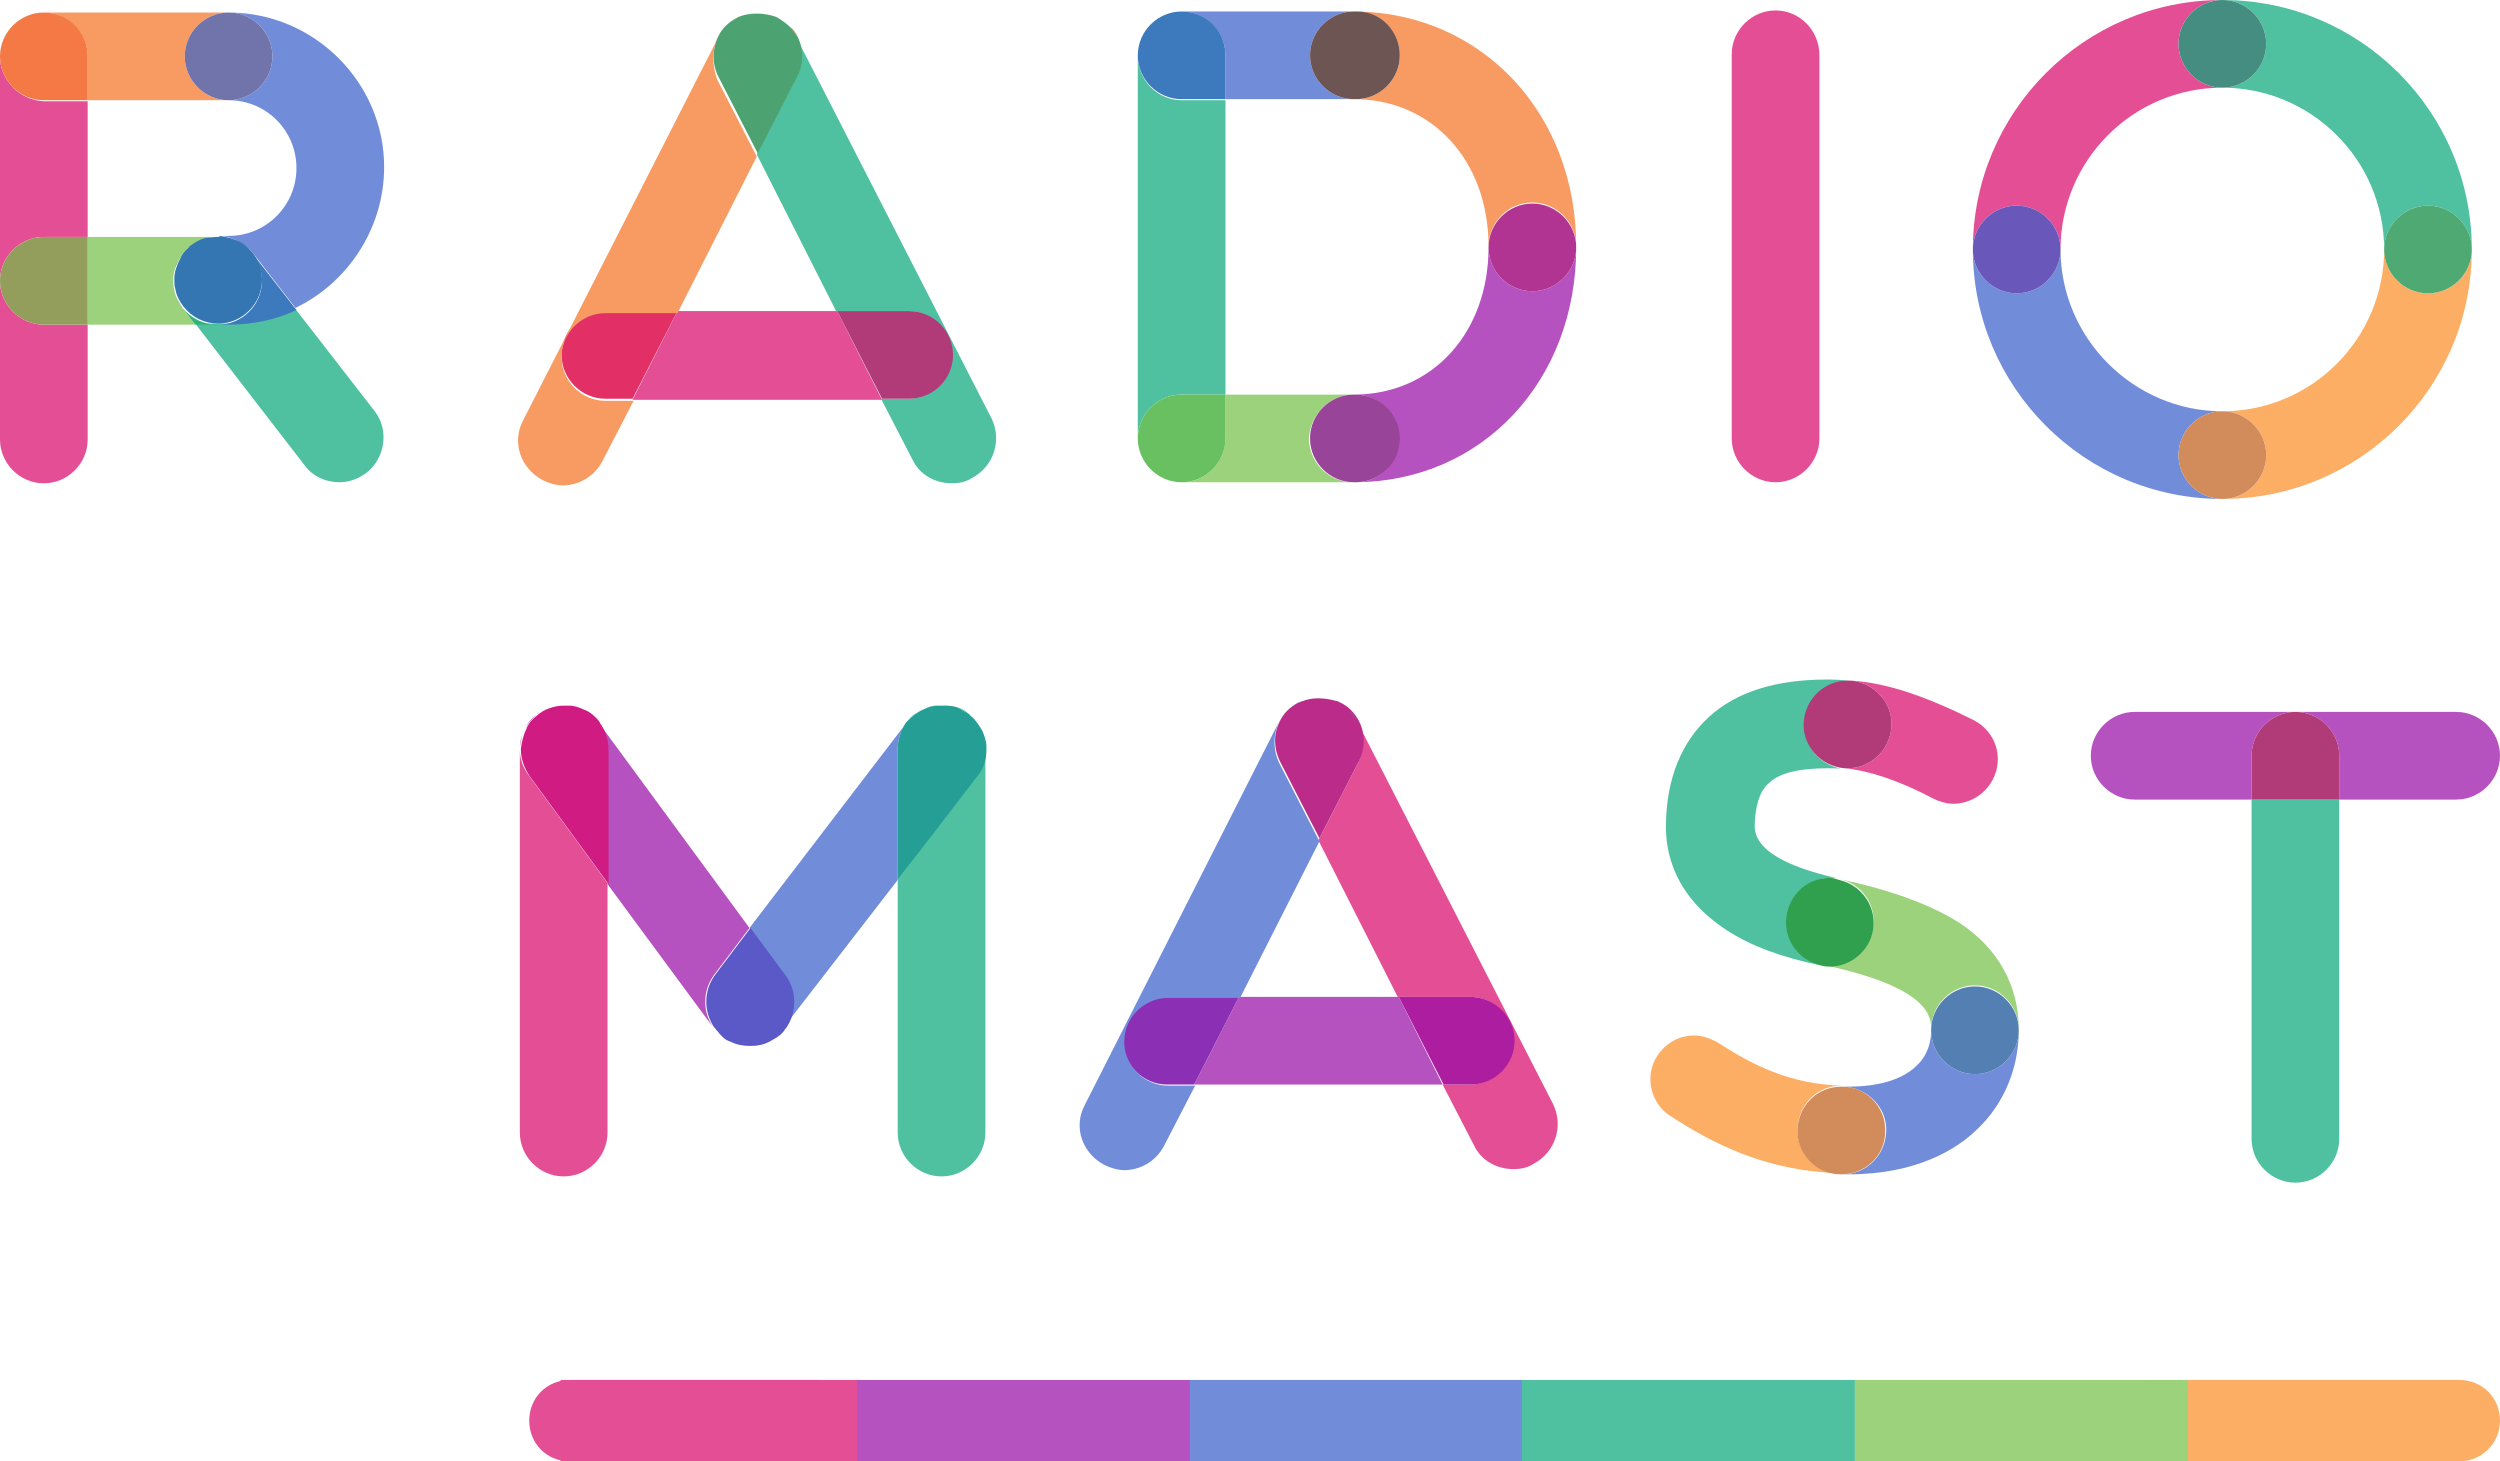 <?xml version="1.0" encoding="utf-8"?>
<!-- Generator: Adobe Illustrator 18.1.1, SVG Export Plug-In . SVG Version: 6.00 Build 0)  -->
<svg version="1.1" xmlns="http://www.w3.org/2000/svg" xmlns:xlink="http://www.w3.org/1999/xlink" x="0px" y="0px"
	 viewBox="0 0 239.5 140" enable-background="new 0 0 239.5 140" xml:space="preserve">
<g id="Layer_2">
</g>
<g id="Layer_1">
	<path fill="#E44E95" d="M78.6,140H54.6c-2.2,0-3.9-1.7-3.9-3.9l0,0c0-2.2,1.7-3.9,3.9-3.9h24.1c2.2,0,3.9,1.7,3.9,3.9l0,0
		C82.5,138.3,80.8,140,78.6,140z"/>
	<rect x="205.6" y="132.2" fill="#FCAE65" width="28.9" height="7.8"/>
	<path fill="#FCAE65" d="M235.6,140h-24.1c-2.2,0-3.9-1.7-3.9-3.9l0,0c0-2.2,1.7-3.9,3.9-3.9h24.1c2.2,0,3.9,1.7,3.9,3.9l0,0
		C239.5,138.3,237.7,140,235.6,140z"/>
	<rect x="114" y="132.2" fill="#718CD9" width="31.9" height="7.8"/>
	<rect x="145.8" y="132.2" fill="#4FC1A0" width="31.9" height="7.8"/>
	<rect x="177.7" y="132.2" fill="#9CD27C" width="31.9" height="7.8"/>
	<g>
		<path fill="#E44E95" d="M0,5.4L0,5.4v36.7c0,2.3,1.9,4.2,4.2,4.2c2.3,0,4.2-1.9,4.2-4.2v-11H4.2c-2.3,0-4.2-1.9-4.2-4.2
			c0-2.3,1.9-4.2,4.2-4.2h4.2v-13H4.2C1.9,9.6,0,7.7,0,5.4"/>
		<path fill="#9CD27C" d="M20.8,22.7H8.4v8.4h10.3l-1.2-1.6c-0.4-0.5-0.7-1.1-0.8-1.7c0,0,0,0,0,0c0,0,0,0,0,0c0,0,0,0,0,0
			c0,0,0,0,0,0c-0.1-0.3-0.1-0.7-0.1-1c0-0.7,0.2-1.3,0.5-1.8c0,0,0,0,0,0c0,0,0,0,0,0c0.2-0.4,0.5-0.9,0.9-1.2
			c0.5-0.4,1-0.7,1.6-0.9c0,0,0,0,0,0c0,0,0,0,0,0c0,0,0,0,0,0c0,0,0,0,0,0c0,0,0,0,0,0c0,0,0,0,0,0C20.1,22.7,20.4,22.7,20.8,22.7"
			/>
		<path fill="#949E5C" d="M8.4,22.7H4.2c-2.3,0-4.2,1.9-4.2,4.2c0,2.3,1.9,4.2,4.2,4.2h4.2V22.7"/>
		<path fill="#F79B63" d="M21.9,1.2H4.2C1.9,1.2,0,3.1,0,5.4l0,0c0-2.3,1.9-4.2,4.2-4.2c2.3,0,4.2,1.9,4.2,4.2v4.2h13.5l0,0l0,0
			c-2.3,0-4.2-1.9-4.2-4.2C17.7,3.1,19.6,1.2,21.9,1.2"/>
		<path fill="#F47945" d="M4.2,1.2C1.9,1.2,0,3.1,0,5.4c0,2.3,1.9,4.2,4.2,4.2h4.2V5.4C8.4,3.1,6.6,1.2,4.2,1.2"/>
		<path fill="#4FC1A0" d="M20.8,22.7C20.8,22.7,20.8,22.7,20.8,22.7L20.8,22.7L20.8,22.7L20.8,22.7C20.9,22.7,20.8,22.7,20.8,22.7"
			/>
		<path fill="#31B378" d="M16.7,27.8C16.7,27.8,16.7,27.8,16.7,27.8C16.7,27.8,16.7,27.8,16.7,27.8 M16.7,27.8
			C16.7,27.8,16.7,27.8,16.7,27.8C16.7,27.8,16.7,27.8,16.7,27.8 M16.6,26.8c0,0.3,0,0.7,0.1,1c-0.1-0.3-0.1-0.6-0.1-0.9
			C16.6,26.8,16.6,26.8,16.6,26.8 M17.1,24.9C17.1,24.9,17.1,24.9,17.1,24.9C17.1,24.9,17.1,24.9,17.1,24.9 M18,23.7
			c-0.4,0.4-0.7,0.8-0.9,1.2C17.3,24.5,17.6,24.1,18,23.7 M19.7,22.8C19.7,22.8,19.7,22.8,19.7,22.8C19.7,22.8,19.7,22.8,19.7,22.8
			 M19.7,22.8C19.7,22.8,19.7,22.8,19.7,22.8C19.7,22.8,19.7,22.8,19.7,22.8 M19.7,22.8C19.7,22.8,19.7,22.8,19.7,22.8
			C19.7,22.8,19.7,22.8,19.7,22.8 M20.8,22.7L20.8,22.7c-0.4,0-0.8,0.1-1.1,0.1C20.1,22.7,20.5,22.7,20.8,22.7"/>
		<path fill="#4FC1A0" d="M28.3,29.6c-1.9,0.9-4.1,1.4-6.4,1.4h-1.1l0,0h-2.1l10.5,13.6c0.8,1.1,2.1,1.6,3.3,1.6
			c0.9,0,1.8-0.3,2.6-0.9c1.8-1.4,2.2-4.1,0.8-5.9L28.3,29.6"/>
		<path fill="#31B378" d="M17.5,29.5l1.2,1.6h2.1l0,0C19.5,31.1,18.3,30.5,17.5,29.5"/>
		<path fill="#718CD9" d="M21.9,1.2L21.9,1.2c2.3,0,4.2,1.9,4.2,4.2c0,2.3-1.9,4.2-4.2,4.2c3.6,0,6.5,2.9,6.5,6.5
			c0,3.6-2.9,6.5-6.5,6.5h-1c0.1,0,0.2,0,0.2,0c0.5,0,1,0.2,1.5,0.4c0,0,0,0,0,0c0,0,0,0,0,0c0.6,0.3,1.1,0.6,1.5,1.1
			c0,0,0.1,0.1,0.1,0.1l4.1,5.3c5-2.4,8.5-7.6,8.5-13.5C36.8,7.9,30.1,1.2,21.9,1.2"/>
		<path fill="#547FB3" d="M24.1,24.2c0,0,0.1,0.1,0.1,0.1l0,0C24.2,24.3,24.1,24.2,24.1,24.2 M22.6,23C22.6,23,22.6,23,22.6,23
			C22.6,23,22.6,23,22.6,23 M21.1,22.7c0.5,0,1,0.2,1.5,0.4C22.1,22.8,21.6,22.7,21.1,22.7"/>
		<path fill="#7074AB" d="M21.9,1.2L21.9,1.2c-2.3,0-4.2,1.9-4.2,4.2c0,2.3,1.9,4.2,4.2,4.2l0,0c2.3,0,4.2-1.9,4.2-4.2
			C26.1,3.1,24.2,1.2,21.9,1.2"/>
		<path fill="#547FB3" d="M16.7,27.8c0.1,0.6,0.4,1.2,0.8,1.7l0,0C17.1,28.9,16.8,28.4,16.7,27.8 M16.7,27.8
			C16.7,27.8,16.7,27.8,16.7,27.8C16.7,27.8,16.7,27.8,16.7,27.8 M16.7,27.7C16.7,27.8,16.7,27.8,16.7,27.7
			C16.7,27.8,16.7,27.8,16.7,27.7 M17.1,24.9c-0.3,0.5-0.5,1.2-0.5,1.8C16.6,26.1,16.8,25.5,17.1,24.9 M17.1,24.9
			C17.1,24.9,17.1,24.9,17.1,24.9C17.1,24.9,17.1,24.9,17.1,24.9 M19.7,22.8c-0.6,0.2-1.2,0.5-1.6,0.9c0.1-0.1,0.1-0.1,0.2-0.2
			C18.7,23.2,19.2,23,19.7,22.8 M19.7,22.8C19.7,22.8,19.7,22.8,19.7,22.8C19.7,22.8,19.7,22.8,19.7,22.8 M19.7,22.8
			C19.7,22.8,19.7,22.8,19.7,22.8C19.7,22.8,19.7,22.8,19.7,22.8 M19.7,22.8C19.7,22.8,19.7,22.8,19.7,22.8
			C19.7,22.8,19.7,22.8,19.7,22.8"/>
		<path fill="#3D79BD" d="M24.2,24.3c0.5,0.7,0.9,1.6,0.9,2.6c0,2.3-1.9,4.2-4.2,4.2h1.1c2.3,0,4.5-0.5,6.4-1.4L24.2,24.3 M22.6,23
			c0.6,0.3,1.1,0.7,1.5,1.1C23.7,23.7,23.2,23.3,22.6,23 M22.6,23C22.6,23,22.6,23,22.6,23C22.6,23,22.6,23,22.6,23 M20.9,22.7
			L20.9,22.7L20.9,22.7c0.1,0,0.2,0,0.2,0C21,22.7,21,22.7,20.9,22.7"/>
		<path fill="#3476B1" d="M20.8,22.7L20.8,22.7c-0.4,0-0.8,0.1-1.1,0.1c0,0,0,0,0,0c0,0,0,0,0,0c0,0,0,0,0,0c0,0,0,0,0,0
			c0,0,0,0,0,0c0,0,0,0,0,0c-0.5,0.1-1,0.4-1.4,0.7c-0.1,0.1-0.2,0.1-0.2,0.2c-0.4,0.3-0.7,0.7-0.9,1.2c0,0,0,0,0,0c0,0,0,0,0,0
			c-0.3,0.6-0.5,1.2-0.5,1.8c0,0,0,0.1,0,0.1c0,0.3,0,0.6,0.1,0.9c0,0,0,0,0,0c0,0,0,0,0,0c0,0,0,0,0,0c0,0,0,0,0,0
			c0.1,0.6,0.4,1.2,0.8,1.7l0,0c0.8,1,2,1.6,3.3,1.6l0,0c2.3,0,4.2-1.9,4.2-4.2c0-1-0.3-1.8-0.9-2.6l0,0c0,0-0.1-0.1-0.1-0.1
			c-0.4-0.5-0.9-0.9-1.5-1.1c0,0,0,0,0,0c0,0,0,0,0,0c-0.5-0.2-1-0.3-1.5-0.4C21,22.7,20.9,22.7,20.8,22.7"/>
	</g>
	<g>
		<path fill="#E44E95" d="M212.9,0C199.7,0,189,10.7,189,23.9c0-2.3,1.9-4.2,4.2-4.2c2.3,0,4.2,1.9,4.2,4.2l0,0
			c0-8.5,6.9-15.5,15.5-15.5l0,0l0,0c-2.3,0-4.2-1.9-4.2-4.2C208.7,1.9,210.6,0,212.9,0"/>
		<path fill="#718CD9" d="M197.4,23.9L197.4,23.9c0,2.3-1.9,4.2-4.2,4.2c-2.3,0-4.2-1.9-4.2-4.2c0,13.2,10.7,23.9,23.9,23.9l0,0l0,0
			c-2.3,0-4.2-1.9-4.2-4.2c0-2.3,1.9-4.2,4.2-4.2C204.4,39.4,197.4,32.4,197.4,23.9"/>
		<path fill="#6958BA" d="M193.2,19.7c-2.3,0-4.2,1.9-4.2,4.2l0,0l0,0c0,2.3,1.9,4.2,4.2,4.2c2.3,0,4.2-1.9,4.2-4.2l0,0l0,0
			C197.4,21.6,195.5,19.7,193.2,19.7"/>
		<path fill="#FCAE65" d="M236.8,23.9c0,2.3-1.9,4.2-4.2,4.2s-4.2-1.9-4.2-4.2l0,0c0,8.5-6.9,15.5-15.5,15.5l0,0l0,0
			c2.3,0,4.2,1.9,4.2,4.2c0,2.3-1.9,4.2-4.2,4.2C226.1,47.8,236.8,37.1,236.8,23.9L236.8,23.9"/>
		<path fill="#D28B5A" d="M212.9,39.4c-2.3,0-4.2,1.9-4.2,4.2c0,2.3,1.9,4.2,4.2,4.2l0,0c2.3,0,4.2-1.9,4.2-4.2
			C217.1,41.3,215.2,39.4,212.9,39.4L212.9,39.4"/>
		<path fill="#4FC1A0" d="M212.9,0L212.9,0L212.9,0c2.3,0,4.2,1.9,4.2,4.2c0,2.3-1.9,4.2-4.2,4.2c8.5,0,15.5,6.9,15.5,15.5l0,0
			c0-2.3,1.9-4.2,4.2-4.2s4.2,1.9,4.2,4.2l0,0C236.8,10.7,226.1,0,212.9,0"/>
		<path fill="#468D81" d="M212.9,0L212.9,0c-2.3,0-4.2,1.9-4.2,4.2c0,2.3,1.9,4.2,4.2,4.2l0,0c2.3,0,4.2-1.9,4.2-4.2
			C217.1,1.9,215.2,0,212.9,0"/>
		<path fill="#4EA972" d="M232.6,19.7c-2.3,0-4.2,1.9-4.2,4.2c0,2.3,1.9,4.2,4.2,4.2s4.2-1.9,4.2-4.2
			C236.8,21.6,234.9,19.7,232.6,19.7"/>
	</g>
	<g>
		<path fill="#B552C0" d="M73.6,99.8c-0.6,0.3-1.2,0.4-1.8,0.4c0,0,0,0,0,0C72.4,100.2,73,100,73.6,99.8 M74.7,99
			C74.7,99,74.7,99,74.7,99C74.7,99,74.7,99,74.7,99 M68.8,98.9c0.3,0.3,0.7,0.6,1.1,0.8c-0.2-0.1-0.5-0.3-0.7-0.4
			C69.1,99.2,69,99.1,68.8,98.9 M75.2,98.4L75.2,98.4c-0.2,0.3-0.3,0.4-0.5,0.6C74.9,98.8,75.1,98.6,75.2,98.4 M49.8,71.7
			c0,0,0,0.1,0,0.1v0C49.8,71.7,49.8,71.7,49.8,71.7 M57.4,69.3c0.5,0.7,0.8,1.5,0.8,2.5v12.9l10.1,13.7c-1-1.5-1-3.5,0.1-5l3.4-4.5
			L57.4,69.3 M57.3,69.1C57.3,69.1,57.3,69.1,57.3,69.1C57.3,69.1,57.3,69.1,57.3,69.1 M51.4,68.5c-0.5,0.4-0.9,0.9-1.1,1.4
			C50.5,69.3,50.9,68.8,51.4,68.5 M55.9,68c0.6,0.3,1,0.7,1.4,1.1C56.9,68.6,56.4,68.2,55.9,68 M52.5,67.8
			C52.5,67.8,52.5,67.8,52.5,67.8C52.5,67.8,52.5,67.8,52.5,67.8 M52.5,67.8C52.5,67.8,52.5,67.8,52.5,67.8
			C52.5,67.8,52.5,67.8,52.5,67.8 M54,67.6c-0.5,0-1,0.1-1.5,0.3C53,67.7,53.5,67.6,54,67.6c0.1,0,0.2,0,0.3,0
			C54.2,67.6,54.1,67.6,54,67.6"/>
		<path fill="#718CD9" d="M69.9,99.7c0.6,0.3,1.2,0.4,1.9,0.4c0,0,0,0,0,0C71.2,100.2,70.5,100,69.9,99.7 M74.7,99
			c-0.1,0.1-0.3,0.2-0.4,0.3c-0.2,0.2-0.5,0.3-0.7,0.4C74,99.6,74.4,99.3,74.7,99 M74.7,99C74.7,99,74.7,99,74.7,99
			C74.7,99,74.7,99,74.7,99 M68.4,98.4c0.1,0.2,0.3,0.4,0.5,0.6C68.7,98.8,68.5,98.6,68.4,98.4L68.4,98.4 M94.4,71.4
			c0,0.1,0,0.2,0,0.3v0.1C94.4,71.7,94.4,71.6,94.4,71.4 M86.8,69.3l-15,19.6l3.3,4.5c1.1,1.5,1.1,3.5,0,5L86,84.3V71.8
			C86,70.8,86.3,70,86.8,69.3 M93,68.6c0.5,0.4,0.8,0.9,1.1,1.4C93.8,69.4,93.4,69,93,68.6 M88.5,67.9c-0.5,0.2-1,0.6-1.4,1
			C87.4,68.5,87.9,68.2,88.5,67.9 M91.8,67.8C91.8,67.8,91.8,67.8,91.8,67.8C91.8,67.8,91.8,67.8,91.8,67.8 M91.7,67.8
			C91.7,67.8,91.7,67.8,91.7,67.8C91.7,67.8,91.7,67.8,91.7,67.8 M90.2,67.6c-0.1,0-0.2,0-0.4,0C90,67.6,90.1,67.6,90.2,67.6
			c0.5,0,1,0.1,1.5,0.3C91.2,67.6,90.7,67.6,90.2,67.6"/>
		<path fill="#5B59C7" d="M71.9,88.9l-3.4,4.5c-1.1,1.5-1.1,3.5-0.1,5l0.1,0.1c0.1,0.2,0.3,0.3,0.4,0.5c0.1,0.1,0.3,0.3,0.4,0.4
			c0.2,0.2,0.4,0.3,0.7,0.4c0.6,0.3,1.2,0.4,1.9,0.4c0.6,0,1.2-0.1,1.8-0.4c0.2-0.1,0.5-0.3,0.7-0.4c0.1-0.1,0.3-0.2,0.4-0.3
			c0,0,0,0,0,0c0,0,0,0,0,0c0.2-0.2,0.3-0.3,0.4-0.5l0.1-0.1c1-1.4,1.1-3.5,0-5L71.9,88.9"/>
		<path fill="#4FC1A0" d="M94.4,71.8c0,0.9-0.3,1.7-0.9,2.5L86,84.3v24.2c0,2.3,1.9,4.2,4.2,4.2c2.3,0,4.2-1.9,4.2-4.2V71.8 M94,70
			c0.2,0.5,0.3,1,0.4,1.5C94.4,70.9,94.3,70.4,94,70 M87.1,69c-0.1,0.1-0.2,0.2-0.2,0.3l0,0C86.9,69.1,87,69.1,87.1,69 M91.8,67.8
			c0.4,0.1,0.7,0.3,1,0.6c0.1,0,0.1,0.1,0.2,0.2C92.6,68.3,92.2,68,91.8,67.8 M91.7,67.8C91.7,67.8,91.8,67.8,91.7,67.8
			C91.8,67.8,91.7,67.8,91.7,67.8 M91.7,67.8C91.7,67.8,91.7,67.8,91.7,67.8C91.7,67.8,91.7,67.8,91.7,67.8 M89.9,67.6
			c-0.5,0-1,0.2-1.4,0.4C88.9,67.7,89.4,67.6,89.9,67.6"/>
		<path fill="#259F95" d="M90.2,67.6c-0.1,0-0.2,0-0.4,0c-0.5,0-1,0.2-1.4,0.4c-0.5,0.2-1,0.6-1.4,1c-0.1,0.1-0.1,0.2-0.2,0.2l0,0
			C86.3,70,86,70.8,86,71.8v12.5l7.6-9.9c0.6-0.7,0.9-1.6,0.9-2.5v-0.1c0-0.1,0-0.2,0-0.3c0-0.5-0.2-1-0.4-1.5
			c-0.3-0.5-0.6-1-1.1-1.4c-0.1-0.1-0.1-0.1-0.2-0.2c-0.3-0.2-0.7-0.4-1-0.6c0,0,0,0,0,0c0,0,0,0,0,0c0,0,0,0,0,0c0,0,0,0,0,0
			C91.3,67.6,90.8,67.6,90.2,67.6"/>
		<path fill="#E44E95" d="M49.8,71.8v36.7c0,2.3,1.9,4.2,4.2,4.2c2.3,0,4.2-1.9,4.2-4.2V84.6l-7.6-10.4
			C50.1,73.5,49.8,72.7,49.8,71.8 M50.3,69.8c-0.3,0.5-0.4,1.2-0.5,1.8C49.8,71,50,70.4,50.3,69.8 M57.3,69.1c0,0,0.1,0.1,0.1,0.2
			l0,0C57.4,69.2,57.4,69.2,57.3,69.1 M57.3,69.1C57.3,69.1,57.3,69.1,57.3,69.1C57.3,69.1,57.3,69.1,57.3,69.1 M52.5,67.8
			c-0.4,0.2-0.8,0.4-1.1,0.6c0,0,0.1-0.1,0.1-0.1C51.8,68.2,52.1,68,52.5,67.8 M52.5,67.8C52.5,67.8,52.5,67.8,52.5,67.8
			C52.5,67.8,52.5,67.8,52.5,67.8 M52.5,67.8C52.5,67.8,52.5,67.8,52.5,67.8C52.5,67.8,52.5,67.8,52.5,67.8 M54.4,67.6
			c0.5,0,1,0.2,1.5,0.4C55.4,67.7,54.9,67.6,54.4,67.6"/>
		<path fill="#CF1B82" d="M54,67.6c-0.5,0-1,0.1-1.5,0.3c0,0,0,0,0,0c0,0,0,0,0,0c0,0,0,0,0,0c0,0,0,0,0,0c-0.3,0.1-0.6,0.3-0.9,0.5
			c0,0-0.1,0.1-0.1,0.1c-0.5,0.4-0.9,0.8-1.1,1.4c-0.3,0.6-0.4,1.2-0.5,1.8c0,0,0,0.1,0,0.1v0c0,0.9,0.3,1.7,0.8,2.5l7.6,10.4V71.8
			c0-0.9-0.3-1.8-0.8-2.5l0,0c0-0.1-0.1-0.1-0.1-0.2c0,0,0,0,0,0c0,0,0,0,0,0c-0.4-0.5-0.9-0.9-1.4-1.1c-0.5-0.2-1-0.4-1.5-0.4
			C54.2,67.6,54.1,67.6,54,67.6"/>
	</g>
	<path fill="#E44E95" d="M170.1,1c-2.3,0-4.2,1.9-4.2,4.2V42c0,2.3,1.9,4.2,4.2,4.2c2.3,0,4.2-1.9,4.2-4.2V5.3
		C174.3,2.9,172.4,1,170.1,1"/>
	<g>
		<path fill="#4FC1A0" d="M109,5.3L109,5.3v36.7c0,2.3,1.9,4.2,4.2,4.2l0,0c-2.3,0-4.2-1.9-4.2-4.2c0-2.3,1.9-4.2,4.2-4.2h4.2V9.6
			h-4.2C110.9,9.6,109,7.7,109,5.3"/>
		<path fill="#718CD9" d="M129.7,1.1h-16.5c-2.3,0-4.2,1.9-4.2,4.2l0,0c0-2.3,1.9-4.2,4.2-4.2c2.3,0,4.2,1.9,4.2,4.2v4.2h12.3l0,0
			c-2.3,0-4.2-1.9-4.2-4.2C125.5,3,127.4,1.1,129.7,1.1 M129.9,1.1h-0.2c0.1,0,0.2,0,0.3,0C129.9,1.1,129.9,1.1,129.9,1.1"/>
		<path fill="#3D79BD" d="M113.2,1.1c-2.3,0-4.2,1.9-4.2,4.2c0,2.3,1.9,4.2,4.2,4.2h4.2V5.3C117.4,3,115.6,1.1,113.2,1.1"/>
		<path fill="#9CD27C" d="M129.7,37.8h-12.3v4.2c0,2.3-1.9,4.2-4.2,4.2h16.6c0,0,0.1,0,0.1,0c-0.1,0-0.2,0-0.3,0
			c-2.3,0-4.2-1.9-4.2-4.2C125.5,39.7,127.4,37.8,129.7,37.8"/>
		<path fill="#68C060" d="M117.4,37.8h-4.2c-2.3,0-4.2,1.9-4.2,4.2c0,2.3,1.9,4.2,4.2,4.2l0,0c2.3,0,4.2-1.9,4.2-4.2V37.8"/>
		<path fill="#F79B63" d="M130,1.1c2.3,0.1,4.1,1.9,4.1,4.2c0,2.3-1.9,4.2-4.2,4.2h-0.2c7.5,0,12.9,5.9,12.9,14.1l0,0
			c0-2.3,1.9-4.2,4.2-4.2c2.3,0,4.2,1.9,4.2,4.2C151,10.9,142,1.3,130,1.1"/>
		<path fill="#6D5554" d="M129.7,1.1L129.7,1.1c-2.3,0-4.2,1.9-4.2,4.2c0,2.3,1.9,4.2,4.2,4.2l0,0h0.2c2.3,0,4.2-1.9,4.2-4.2
			c0-2.3-1.8-4.2-4.1-4.2C129.9,1.1,129.8,1.1,129.7,1.1"/>
		<path fill="#B552C0" d="M151,23.7c0,2.3-1.9,4.2-4.2,4.2c-2.3,0-4.2-1.9-4.2-4.2l0,0c0,8.2-5.4,14.1-12.9,14.1l0,0h0.1
			c2.3,0,4.2,1.9,4.2,4.2c0,2.3-1.8,4.2-4.1,4.2C142,46.1,151,36.5,151,23.7"/>
		<path fill="#974499" d="M129.8,37.8h-0.1c-2.3,0-4.2,1.9-4.2,4.2c0,2.3,1.9,4.2,4.2,4.2c0.1,0,0.2,0,0.3,0
			c2.3-0.1,4.1-1.9,4.1-4.2C134.1,39.7,132.2,37.8,129.8,37.8"/>
		<path fill="#B23492" d="M146.8,19.5c-2.3,0-4.2,1.9-4.2,4.2l0,0l0,0c0,2.3,1.9,4.2,4.2,4.2c2.3,0,4.2-1.9,4.2-4.2l0,0l0,0
			C151,21.4,149.1,19.5,146.8,19.5"/>
	</g>
	<g>
		<path fill="#4FC1A0" d="M224.1,76.6h-8.4v32.5c0,2.3,1.9,4.2,4.2,4.2c2.3,0,4.2-1.9,4.2-4.2V76.6"/>
		<path fill="#B552C0" d="M235.3,68.2h-30.8c-2.3,0-4.2,1.9-4.2,4.2c0,2.3,1.9,4.2,4.2,4.2h11.2v-4.2c0-2.3,1.9-4.2,4.2-4.2
			c2.3,0,4.2,1.9,4.2,4.2v4.2h11.2c2.3,0,4.2-1.9,4.2-4.2C239.5,70.1,237.6,68.2,235.3,68.2"/>
		<path fill="#B13B78" d="M219.9,68.2c-2.3,0-4.2,1.9-4.2,4.2v4.2h8.4v-4.2C224.1,70.1,222.2,68.2,219.9,68.2"/>
	</g>
	<g>
		<path fill="#4FC1A0" d="M175,65.1c-4.9,0-8.7,1.2-11.3,3.6c-2.6,2.4-4,5.8-4.1,10.1c-0.1,3,0.9,7.1,5.8,10.3
			c2.3,1.5,5.2,2.6,9.1,3.4c0,0,0,0,0.1,0c0,0,0,0,0,0c-2.3-0.5-3.7-2.7-3.3-5c0.4-2,2.2-3.4,4.1-3.4c0.3,0,0.6,0,0.9,0.1
			c0,0,0,0,0,0c0,0,0,0,0,0c-8.3-1.8-8.2-4.4-8.2-5.2c0.1-2.8,1-3.7,1.4-4c1-1,3-1.4,5.6-1.4c0.6,0,1.1,0,1.7,0.1
			c-2.3-0.2-4.1-2.2-3.9-4.5c0.2-2.2,2-3.9,4.2-3.9c0.1,0,0.2,0,0.3,0C176.5,65.1,175.7,65.1,175,65.1"/>
		<path fill="#E44E95" d="M177.3,65.2L177.3,65.2c2.3,0.2,4.1,2.2,3.9,4.5c-0.2,2.2-2,3.9-4.2,3.9c-0.1,0-0.2,0-0.3,0c0,0,0,0,0,0
			c0,0,0,0,0,0c2.2,0.2,5.1,1.1,8.5,2.9c0.6,0.3,1.3,0.5,1.9,0.5c1.5,0,3-0.8,3.8-2.3c1.1-2.1,0.3-4.6-1.8-5.7
			C184.5,66.7,180.7,65.4,177.3,65.2L177.3,65.2"/>
		<path fill="#B13B78" d="M177,65.2c-2.2,0-4,1.7-4.2,3.9c-0.2,2.3,1.6,4.3,3.9,4.5c0,0,0,0,0,0c0.1,0,0.2,0,0.3,0
			c2.2,0,4-1.7,4.2-3.9c0.2-2.3-1.6-4.3-3.9-4.5l0,0C177.2,65.2,177.1,65.2,177,65.2"/>
		<path fill="#9CD27C" d="M176.2,84.2c2.3,0.5,3.7,2.7,3.2,5c-0.4,2-2.2,3.3-4.1,3.3c-0.3,0-0.6,0-0.8-0.1
			c10.5,2.2,10.5,5.1,10.5,6.2l0,0c0-2.3,1.9-4.2,4.2-4.2c2.3,0,4.2,1.9,4.2,4.2c0-2.9-1-7.1-5.7-10.2
			C185,86.7,181.3,85.3,176.2,84.2"/>
		<path fill="#309F4E" d="M175.3,84.1c-2,0-3.7,1.4-4.1,3.4c-0.5,2.3,1,4.5,3.3,5c0,0,0,0,0,0c0.3,0.1,0.6,0.1,0.8,0.1
			c1.9,0,3.7-1.4,4.1-3.3c0.5-2.3-1-4.5-3.2-5c0,0,0,0,0,0C175.9,84.2,175.6,84.1,175.3,84.1"/>
		<path fill="#718CD9" d="M193.4,98.7c0,2.3-1.9,4.2-4.2,4.2c-2.3,0-4.2-1.9-4.2-4.2l0,0c0,0.9-0.2,2.3-1.4,3.4
			c-1.3,1.3-3.6,2-6.5,2c-0.2,0-0.3,0-0.5,0c2.3,0.1,4.2,2,4.1,4.3c-0.1,2.3-1.9,4.1-4.2,4.1l-0.1,0l0,0l0,0c0.2,0,0.5,0,0.7,0
			c6.5,0,10.4-2.4,12.4-4.4C192,105.7,193.4,102.3,193.4,98.7"/>
		<path fill="#547FB3" d="M189.2,94.5c-2.3,0-4.2,1.9-4.2,4.2l0,0l0,0c0,2.3,1.9,4.2,4.2,4.2c2.3,0,4.2-1.9,4.2-4.2l0,0l0,0
			C193.4,96.4,191.5,94.5,189.2,94.5"/>
		<path fill="#FCAE65" d="M162.3,99.2c-1.4,0-2.7,0.7-3.5,1.9c-1.3,1.9-0.7,4.6,1.2,5.8c4,2.6,9.1,5.3,16.3,5.5
			c-2.3-0.1-4.2-2-4.1-4.3c0.1-2.3,1.9-4.1,4.2-4.1c0,0,0.1,0,0.1,0l0,0l0,0c-5.1-0.1-8.8-2.1-11.9-4.1
			C163.9,99.5,163.1,99.2,162.3,99.2"/>
		<path fill="#D28B5A" d="M176.4,104.1c-2.3,0-4.1,1.8-4.2,4.1c-0.1,2.3,1.8,4.3,4.1,4.3l0,0l0.1,0c2.3,0,4.2-1.8,4.2-4.1
			c0.1-2.3-1.8-4.3-4.1-4.3l0,0C176.5,104.1,176.5,104.1,176.4,104.1"/>
	</g>
	<rect x="53.7" y="132.2" fill="#E44E95" width="28.8" height="7.8"/>
	<path fill="#4FC1A0" d="M76.3,3.6c0.6,1.2,0.6,2.5,0,3.8l-3.8,7.4l7.6,15h6.9c2.3,0,4.2,1.9,4.2,4.2c0,2.3-1.9,4.2-4.2,4.2h-2.6
		l3,5.8c0.7,1.5,2.2,2.3,3.8,2.3c0.6,0,1.3-0.1,1.9-0.5c2.1-1.1,2.9-3.6,1.9-5.7L76.3,3.6 M75.6,2.6L75.6,2.6L75.6,2.6 M69.5,2.6
		c-0.3,0.3-0.5,0.6-0.7,1l0,0C69,3.2,69.2,2.9,69.5,2.6 M75.6,2.6L75.6,2.6L75.6,2.6 M69.5,2.6L69.5,2.6L69.5,2.6 M69.5,2.5
		L69.5,2.5L69.5,2.5 M69.5,2.5L69.5,2.5L69.5,2.5 M74.2,1.6l0.2,0.1c0.4,0.2,0.8,0.5,1.2,0.9C75.2,2.2,74.7,1.8,74.2,1.6 M70.9,1.6
		L70.9,1.6L70.9,1.6 M74.2,1.6L74.2,1.6L74.2,1.6 M72.5,1.3c-0.5,0-1.1,0.1-1.6,0.3C71.4,1.4,71.9,1.3,72.5,1.3"/>
	<path fill="#4CA371" d="M72.5,1.3L72.5,1.3c-0.6,0-1.2,0.1-1.7,0.3l0,0l0,0l-0.2,0.1c-0.4,0.2-0.8,0.5-1.1,0.8l0,0l0,0l0,0l0,0l0,0
		l0,0c-0.3,0.3-0.5,0.6-0.7,1l0,0c-0.6,1.2-0.6,2.6,0,3.8l3.8,7.4l3.8-7.4c0.6-1.2,0.6-2.6,0-3.8l0,0c-0.2-0.4-0.4-0.7-0.7-0.9l0,0
		l0,0l0,0l0,0c-0.3-0.3-0.7-0.6-1.2-0.9l-0.2-0.1l0,0l0,0C73.7,1.4,73.1,1.3,72.5,1.3"/>
	<polyline fill="#E44E95" points="80.2,29.8 64.9,29.8 60.6,38.3 84.5,38.3 80.2,29.8 	"/>
	<path fill="#E23067" d="M64.9,29.8H58c-2.3,0-4.2,1.9-4.2,4.2c0,2.3,1.9,4.2,4.2,4.2h2.6L64.9,29.8"/>
	<path fill="#B13B78" d="M87.1,29.8h-6.9l4.3,8.4h2.6c2.3,0,4.2-1.9,4.2-4.2C91.3,31.7,89.4,29.8,87.1,29.8"/>
	<path fill="#F79B63" d="M68.8,3.6L50.1,40.3c-1.1,2.1-0.2,4.6,1.9,5.7c0.6,0.3,1.3,0.5,1.9,0.5c1.5,0,3-0.8,3.8-2.3l3-5.8H58
		c-2.3,0-4.2-1.9-4.2-4.2c0-2.3,1.9-4.2,4.2-4.2h6.9l7.6-15l-3.8-7.4C68.2,6.2,68.2,4.8,68.8,3.6 M75.7,2.6c0.3,0.3,0.5,0.6,0.7,0.9
		l0,0C76.2,3.3,75.9,2.9,75.7,2.6 M75.6,2.6L75.6,2.6L75.6,2.6 M69.5,2.6L69.5,2.6L69.5,2.6 M75.6,2.6L75.6,2.6L75.6,2.6 M69.5,2.6
		L69.5,2.6L69.5,2.6 M69.5,2.5L69.5,2.5L69.5,2.5 M70.9,1.6c-0.5,0.2-0.9,0.5-1.3,0.9c0.3-0.3,0.7-0.6,1.1-0.8L70.9,1.6 M74.2,1.6
		L74.2,1.6L74.2,1.6 M70.9,1.6L70.9,1.6L70.9,1.6 M72.6,1.3L72.6,1.3L72.6,1.3c0.6,0,1.1,0.1,1.7,0.3C73.7,1.4,73.1,1.3,72.6,1.3"/>
	<g>
		<path fill="#E44E95" d="M130.1,69.3c0.6,1.2,0.6,2.5,0,3.8l-3.8,7.4l7.6,15h6.9c2.3,0,4.2,1.9,4.2,4.2c0,2.3-1.9,4.2-4.2,4.2h-2.6
			l3,5.8c0.7,1.5,2.2,2.3,3.8,2.3c0.6,0,1.3-0.1,1.9-0.5c2.1-1.1,2.9-3.6,1.9-5.7L130.1,69.3 M123.3,68.2c-0.3,0.3-0.6,0.7-0.8,1.1
			l0,0C122.8,68.8,123,68.5,123.3,68.2 M123.3,68.2C123.3,68.2,123.3,68.2,123.3,68.2C123.3,68.2,123.3,68.2,123.3,68.2 M123.3,68.1
			C123.3,68.1,123.3,68.1,123.3,68.1C123.3,68.1,123.3,68.1,123.3,68.1 M129.3,68.1C129.3,68.1,129.3,68.1,129.3,68.1
			C129.3,68.1,129.3,68.1,129.3,68.1 M129.3,68.1C129.3,68.1,129.3,68.1,129.3,68.1C129.3,68.1,129.3,68.1,129.3,68.1 M129.2,68.1
			C129.2,68.1,129.2,68.1,129.2,68.1C129.2,68.1,129.2,68.1,129.2,68.1 M128,67.2c0.1,0,0.1,0.1,0.2,0.1c0.4,0.2,0.7,0.4,1,0.7
			C128.9,67.7,128.5,67.4,128,67.2 M128,67.2C128,67.2,128,67.2,128,67.2C128,67.2,128,67.2,128,67.2 M124.7,67.2
			C124.7,67.2,124.7,67.2,124.7,67.2C124.7,67.2,124.7,67.2,124.7,67.2 M126.2,66.9c-0.5,0-1,0.1-1.5,0.3
			C125.2,67,125.7,66.9,126.2,66.9 M126.2,66.9C126.2,66.9,126.2,66.9,126.2,66.9C126.2,66.9,126.2,66.9,126.2,66.9"/>
		<path fill="#BB2C8A" d="M126.3,66.9C126.3,66.9,126.3,66.9,126.3,66.9C126.2,66.9,126.2,66.9,126.3,66.9c-0.1,0-0.1,0-0.1,0
			c-0.5,0-1,0.1-1.5,0.3c0,0,0,0,0,0c0,0,0,0,0,0c-0.1,0-0.2,0.1-0.3,0.1c-0.4,0.2-0.8,0.5-1.1,0.8c0,0,0,0,0,0c0,0,0,0,0,0
			c0,0,0,0,0,0c0,0,0,0,0,0c-0.3,0.3-0.5,0.6-0.7,1l0,0c-0.6,1.2-0.6,2.5,0,3.8l3.8,7.4l3.8-7.4c0.6-1.2,0.6-2.6,0-3.8l0,0
			c-0.2-0.4-0.5-0.8-0.8-1.1c0,0,0,0,0,0c0,0,0,0,0,0c0,0,0,0,0,0c0,0,0,0,0,0c0,0,0,0,0,0c0,0,0,0,0,0c-0.3-0.3-0.6-0.5-1-0.7
			c-0.1,0-0.1-0.1-0.2-0.1c0,0,0,0,0,0c0,0,0,0,0,0C127.5,67,126.9,66.9,126.3,66.9"/>
		<polyline fill="#B552C0" points="134,95.5 118.7,95.5 114.4,103.9 138.2,103.9 134,95.5 		"/>
		<path fill="#8B30B4" d="M118.7,95.5h-6.9c-2.3,0-4.2,1.9-4.2,4.2c0,2.3,1.9,4.2,4.2,4.2h2.6L118.7,95.5"/>
		<path fill="#AC1DA0" d="M140.8,95.5H134l4.3,8.4h2.6c2.3,0,4.2-1.9,4.2-4.2C145.1,97.4,143.2,95.5,140.8,95.5"/>
		<path fill="#718CD9" d="M122.5,69.2l-18.6,36.7c-1.1,2.1-0.2,4.6,1.9,5.7c0.6,0.3,1.3,0.5,1.9,0.5c1.5,0,3-0.8,3.8-2.3l3-5.8h-2.6
			c-2.3,0-4.2-1.9-4.2-4.2c0-2.3,1.9-4.2,4.2-4.2h6.9l7.6-15l-3.8-7.4C121.9,71.8,122,70.4,122.5,69.2 M123.3,68.2
			C123.3,68.2,123.3,68.2,123.3,68.2C123.3,68.2,123.3,68.2,123.3,68.2 M123.3,68.1C123.3,68.1,123.3,68.1,123.3,68.1
			C123.3,68.1,123.3,68.1,123.3,68.1 M129.3,68.1c0.3,0.3,0.6,0.7,0.8,1.1l0,0C129.9,68.8,129.6,68.5,129.3,68.1 M129.3,68.1
			C129.3,68.1,129.3,68.1,129.3,68.1C129.3,68.1,129.3,68.1,129.3,68.1 M129.3,68.1C129.3,68.1,129.3,68.1,129.3,68.1
			C129.3,68.1,129.3,68.1,129.3,68.1 M129.2,68.1C129.2,68.1,129.2,68.1,129.2,68.1C129.2,68.1,129.2,68.1,129.2,68.1 M128,67.2
			C128,67.2,128,67.2,128,67.2C128,67.2,128,67.2,128,67.2 M124.7,67.2c-0.5,0.2-1,0.5-1.4,0.9c0.3-0.3,0.7-0.6,1.1-0.8
			C124.5,67.3,124.6,67.3,124.7,67.2 M124.7,67.2C124.7,67.2,124.7,67.2,124.7,67.2C124.7,67.2,124.7,67.2,124.7,67.2 M126.2,66.9
			C126.2,66.9,126.2,66.9,126.2,66.9C126.2,66.9,126.2,66.9,126.2,66.9 M126.3,66.9C126.3,66.9,126.3,66.9,126.3,66.9
			C126.3,66.9,126.3,66.9,126.3,66.9c0.6,0,1.1,0.1,1.7,0.3C127.5,67,126.9,66.9,126.3,66.9"/>
	</g>
	<rect x="82.1" y="132.2" fill="#B552C0" width="31.9" height="7.8"/>
</g>
</svg>
